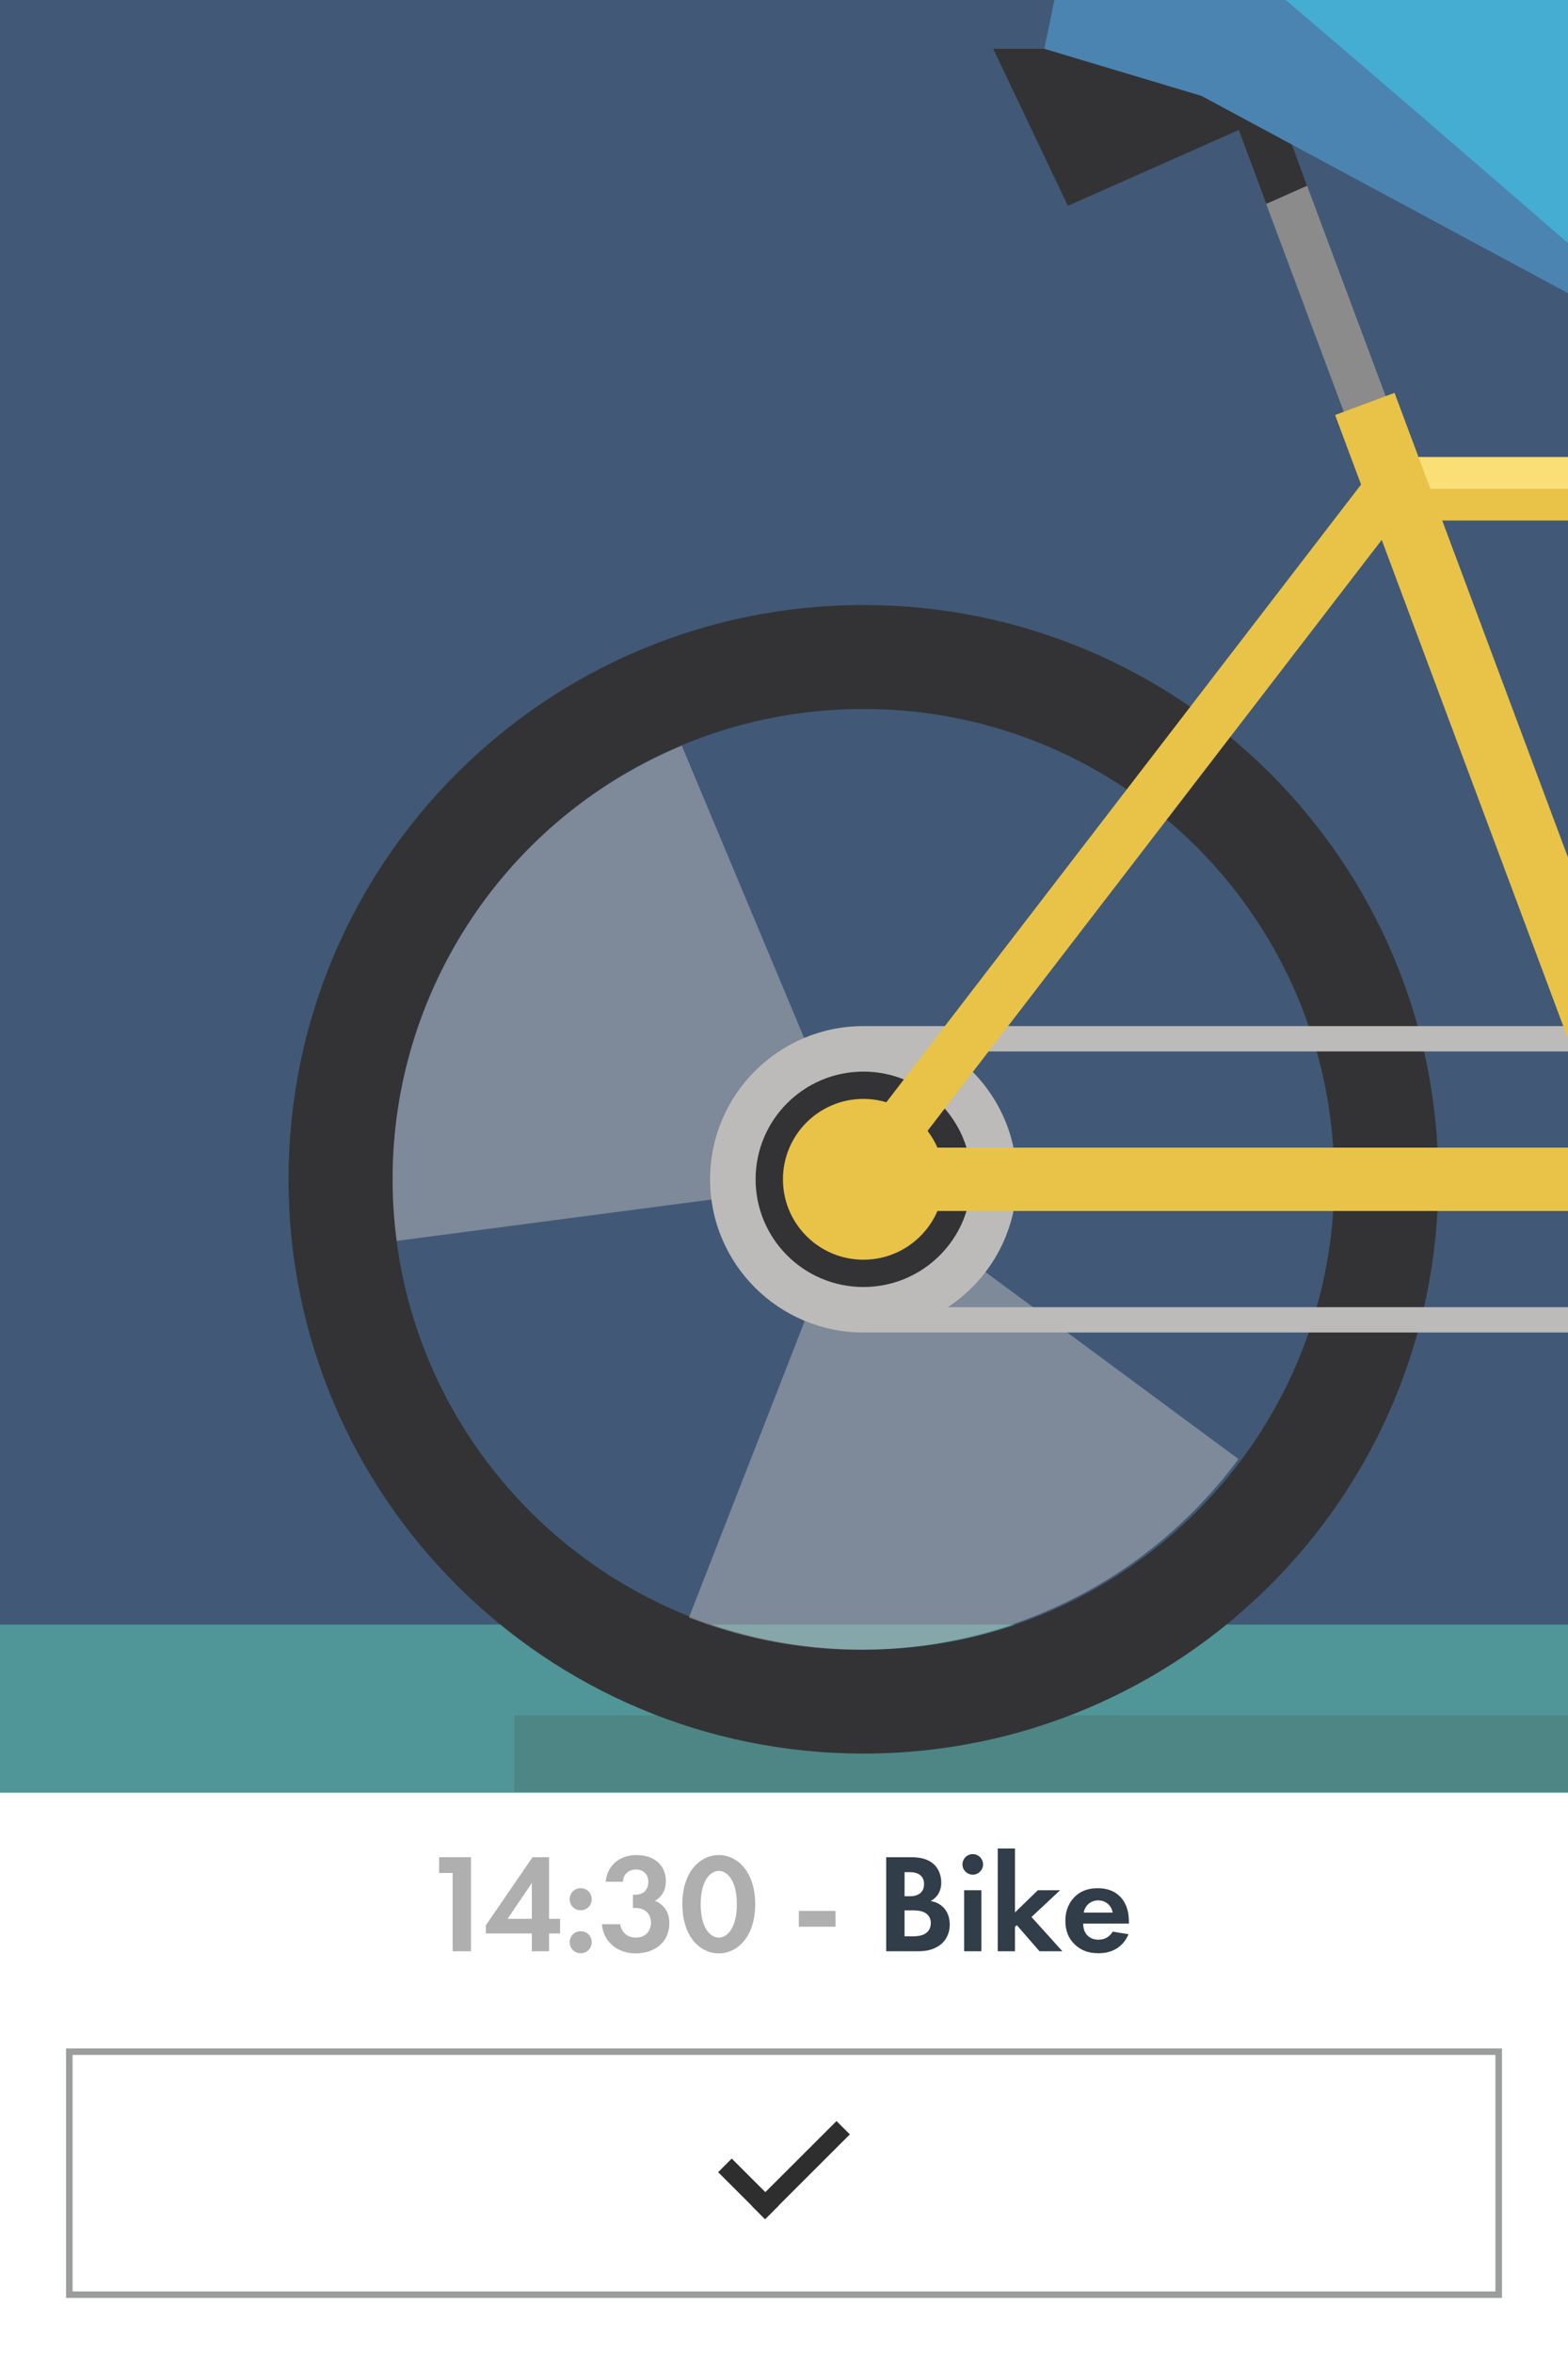 <?xml version="1.0" encoding="utf-8"?>
<!-- Generator: Adobe Illustrator 17.0.0, SVG Export Plug-In . SVG Version: 6.00 Build 0)  -->
<!DOCTYPE svg PUBLIC "-//W3C//DTD SVG 1.1//EN" "http://www.w3.org/Graphics/SVG/1.1/DTD/svg11.dtd">
<svg version="1.1" id="Слой_1" xmlns="http://www.w3.org/2000/svg" xmlns:xlink="http://www.w3.org/1999/xlink" x="0px" y="0px"
	 width="240px" height="360px" viewBox="0 0 240 360" enable-background="new 0 0 240 360" xml:space="preserve">
<rect x="0" y="0" width="240" height="360" fill="#808080" stroke="none"/>
<g>
	<rect fill="#161717" width="240" height="359.999"/>
	<rect fill="#415977" width="240" height="248.548"/>
	<rect y="248.548" fill="#509598" width="240" height="111.451"/>
	<rect x="78.719" y="262.447" fill="#4D8685" width="161.281" height="11.691"/>
	<rect y="309.63" fill="#426F5C" width="240" height="50.369"/>
	<path fill="#333335" d="M132.156,92.565c-48.597,0-87.997,39.338-87.997,87.865c0,48.524,39.4,87.862,87.997,87.862
		c48.601,0,87.999-39.338,87.999-87.862C220.155,131.903,180.757,92.565,132.156,92.565z M132.156,252.387
		c-39.801,0-72.068-32.217-72.068-71.957c0-39.742,32.267-71.96,72.068-71.96c39.805,0,72.07,32.218,72.07,71.96
		C204.226,220.17,171.961,252.387,132.156,252.387z"/>
	<path opacity="0.5" fill="#BCBBBC" d="M60.719,189.853l71.437-9.385l-27.805-66.386c-14.946,6.233-27.89,17.503-36.005,32.943
		C61.16,160.699,58.833,175.626,60.719,189.853z"/>
	<path opacity="0.5" fill="#BCBBBC" d="M189.556,223.228L131.64,180.43l-26.187,67.038c15.085,5.885,32.238,6.754,48.819,1.278
		C168.955,243.896,181.013,234.772,189.556,223.228z"/>
	<path fill="#BCBBBA" d="M240,156.991H132.156c-12.962,0-23.471,10.494-23.471,23.439c0,12.943,10.509,23.437,23.471,23.437H240
		v-3.874h-94.919c6.356-4.194,10.552-11.388,10.552-19.563s-4.195-15.369-10.55-19.563H240V156.991z"/>
	<path fill="#333335" d="M148.662,180.43c0,9.1-7.388,16.477-16.506,16.477c-9.114,0-16.502-7.377-16.502-16.477
		c0-9.102,7.388-16.479,16.502-16.479C141.274,163.951,148.662,171.328,148.662,180.43z"/>
	<polygon fill="#8C8B8B" points="236.324,145.039 189.273,19.066 195.679,16.68 230.761,110.609 	"/>
	<path fill="#E9C347" d="M240,69.941h-22.876l-3.673-9.833l-9.097,3.387l3.973,10.64l-72.66,94.507
		c-1.113-0.33-2.289-0.514-3.51-0.514c-6.801,0-12.317,5.508-12.317,12.303c0,6.792,5.516,12.3,12.317,12.3
		c5.081,0,9.441-3.072,11.327-7.455H240v-9.692h-96.518c-0.396-0.922-0.911-1.778-1.511-2.568l69.517-90.417L240,158.929v-27.737
		l-19.257-51.559H240V69.941z"/>
	<polygon fill="#333335" points="229.027,7.466 152.021,7.466 163.451,31.494 189.583,19.896 193.805,31.195 200.065,28.42 
		196.776,19.479 229.027,19.479 	"/>
	<polygon fill="#4B84B1" points="200.065,0 161.388,0 159.841,7.466 183.906,14.674 240,44.853 240,0 	"/>
	<path fill="#45ACD2" d="M240,37.201V0h-43.212C210.766,11.892,227.33,26.209,240,37.201z"/>
	<polygon fill="#F9DF76" points="217.122,69.941 218.932,74.786 240,74.786 240,69.941 	"/>
</g>
<g>
	<rect y="274.274" fill="#FFFFFF" width="240" height="85.726"/>
	<g>
		<path fill="#9B9C9C" d="M229.892,351.578H10.108v-38.18h219.785V351.578z M11.105,350.582h217.79v-36.188H11.105V350.582z"/>
	</g>
	<polygon fill="#2F2E2E" points="130.081,326.554 128.038,324.513 117.145,335.389 112.001,330.253 109.919,332.334 115.062,337.47 
		115.043,337.487 117.088,339.529 117.106,339.51 117.123,339.528 119.206,337.447 119.189,337.43 	"/>
</g>
<g>
	<path fill="#AFAFAF" d="M69.283,286.561h-2.075v-2.416h4.883v14.39h-2.808V286.561z"/>
	<path fill="#AFAFAF" d="M84.041,293.572h1.685v2.244h-1.685v2.719h-2.636v-2.719h-7.043v-1.251l7.151-10.421h2.528V293.572z
		 M81.405,293.572v-5.479l-3.715,5.479H81.405z"/>
	<path fill="#AFAFAF" d="M88.882,288.891c0.951,0,1.686,0.733,1.686,1.683c0,0.95-0.735,1.684-1.686,1.684
		c-0.951,0-1.685-0.734-1.685-1.684C87.197,289.625,87.932,288.891,88.882,288.891z M88.882,295.472
		c0.951,0,1.686,0.734,1.686,1.682c0,0.949-0.735,1.684-1.686,1.684c-0.951,0-1.685-0.734-1.685-1.684
		C87.197,296.205,87.932,295.472,88.882,295.472z"/>
	<path fill="#AFAFAF" d="M92.708,287.899c0.259-2.611,2.226-4.078,4.689-4.078c2.766,0,4.515,1.553,4.515,3.97
		c0,0.755-0.15,2.18-1.663,3.02c0.583,0.237,2.202,1.057,2.202,3.43c0,2.956-2.289,4.618-5.141,4.618
		c-2.765,0-4.948-1.705-5.186-4.466h2.809c0.172,1.188,1.016,2.05,2.397,2.05c1.622,0,2.313-1.187,2.313-2.288
		c0-1.057-0.648-2.244-2.398-2.244h-0.367v-2.027h0.39c1.382,0,1.965-0.971,1.965-1.963c0-1.144-0.755-1.899-1.902-1.899
		c-0.993,0-1.922,0.647-1.987,1.877H92.708z"/>
	<path fill="#AFAFAF" d="M104.441,291.33c0-4.941,2.701-7.509,5.576-7.509c2.875,0,5.574,2.568,5.574,7.53
		c0,4.94-2.699,7.508-5.574,7.508C107.143,298.859,104.441,296.291,104.441,291.33z M107.251,291.33
		c0,3.754,1.534,5.113,2.766,5.113c1.231,0,2.766-1.359,2.766-5.113c0-3.733-1.556-5.091-2.766-5.091
		C108.806,286.238,107.251,287.597,107.251,291.33z"/>
	<path fill="#AFAFAF" d="M122.27,292.364h5.619v2.417h-5.619V292.364z"/>
	<path fill="#313D49" d="M139.212,284.145c0.798,0,2.355,0,3.52,0.906c0.844,0.647,1.34,1.769,1.34,2.978
		c0,1.855-1.232,2.611-1.621,2.827c0.951,0.15,1.514,0.561,1.88,0.906c0.865,0.819,1.037,1.942,1.037,2.696
		c0,0.842-0.238,2.028-1.232,2.913c-1.079,0.95-2.398,1.165-3.651,1.165h-4.841v-14.39H139.212z M138.454,290.121h0.801
		c0.432,0,2.182-0.043,2.182-1.877c0-1.316-1.015-1.813-2.162-1.813h-0.821V290.121z M138.454,296.248h1.212
		c0.517,0,1.296-0.022,1.922-0.389c0.692-0.408,0.886-1.099,0.886-1.661c0-0.452-0.152-1.228-1.06-1.639
		c-0.604-0.28-1.318-0.28-1.923-0.28h-1.038V296.248z"/>
	<path fill="#313D49" d="M148.893,283.67c0.864,0,1.577,0.712,1.577,1.575c0,0.863-0.713,1.575-1.577,1.575
		c-0.865,0-1.578-0.712-1.578-1.575C147.315,284.382,148.028,283.67,148.893,283.67z M150.211,289.194v9.341h-2.637v-9.341H150.211z
		"/>
	<path fill="#313D49" d="M155.353,282.807v9.795l3.5-3.408h3.414l-4.386,4.099l4.731,5.242h-3.501l-3.479-3.991l-0.281,0.259v3.732
		h-2.636v-15.728H155.353z"/>
	<path fill="#313D49" d="M172.727,295.924c-0.281,0.691-1.339,2.913-4.603,2.913c-1.512,0-2.657-0.432-3.586-1.316
		c-1.038-0.972-1.47-2.18-1.47-3.646c0-1.855,0.757-2.999,1.427-3.668c1.101-1.079,2.398-1.316,3.521-1.316
		c1.902,0,3.003,0.754,3.651,1.532c0.995,1.187,1.124,2.653,1.124,3.668v0.216h-7.001c0,0.56,0.152,1.165,0.453,1.574
		c0.283,0.389,0.865,0.885,1.88,0.885c0.995,0,1.751-0.475,2.183-1.229L172.727,295.924z M170.307,292.623
		c-0.217-1.272-1.254-1.876-2.226-1.876c-0.972,0-1.988,0.625-2.204,1.876H170.307z"/>
</g>
</svg>
